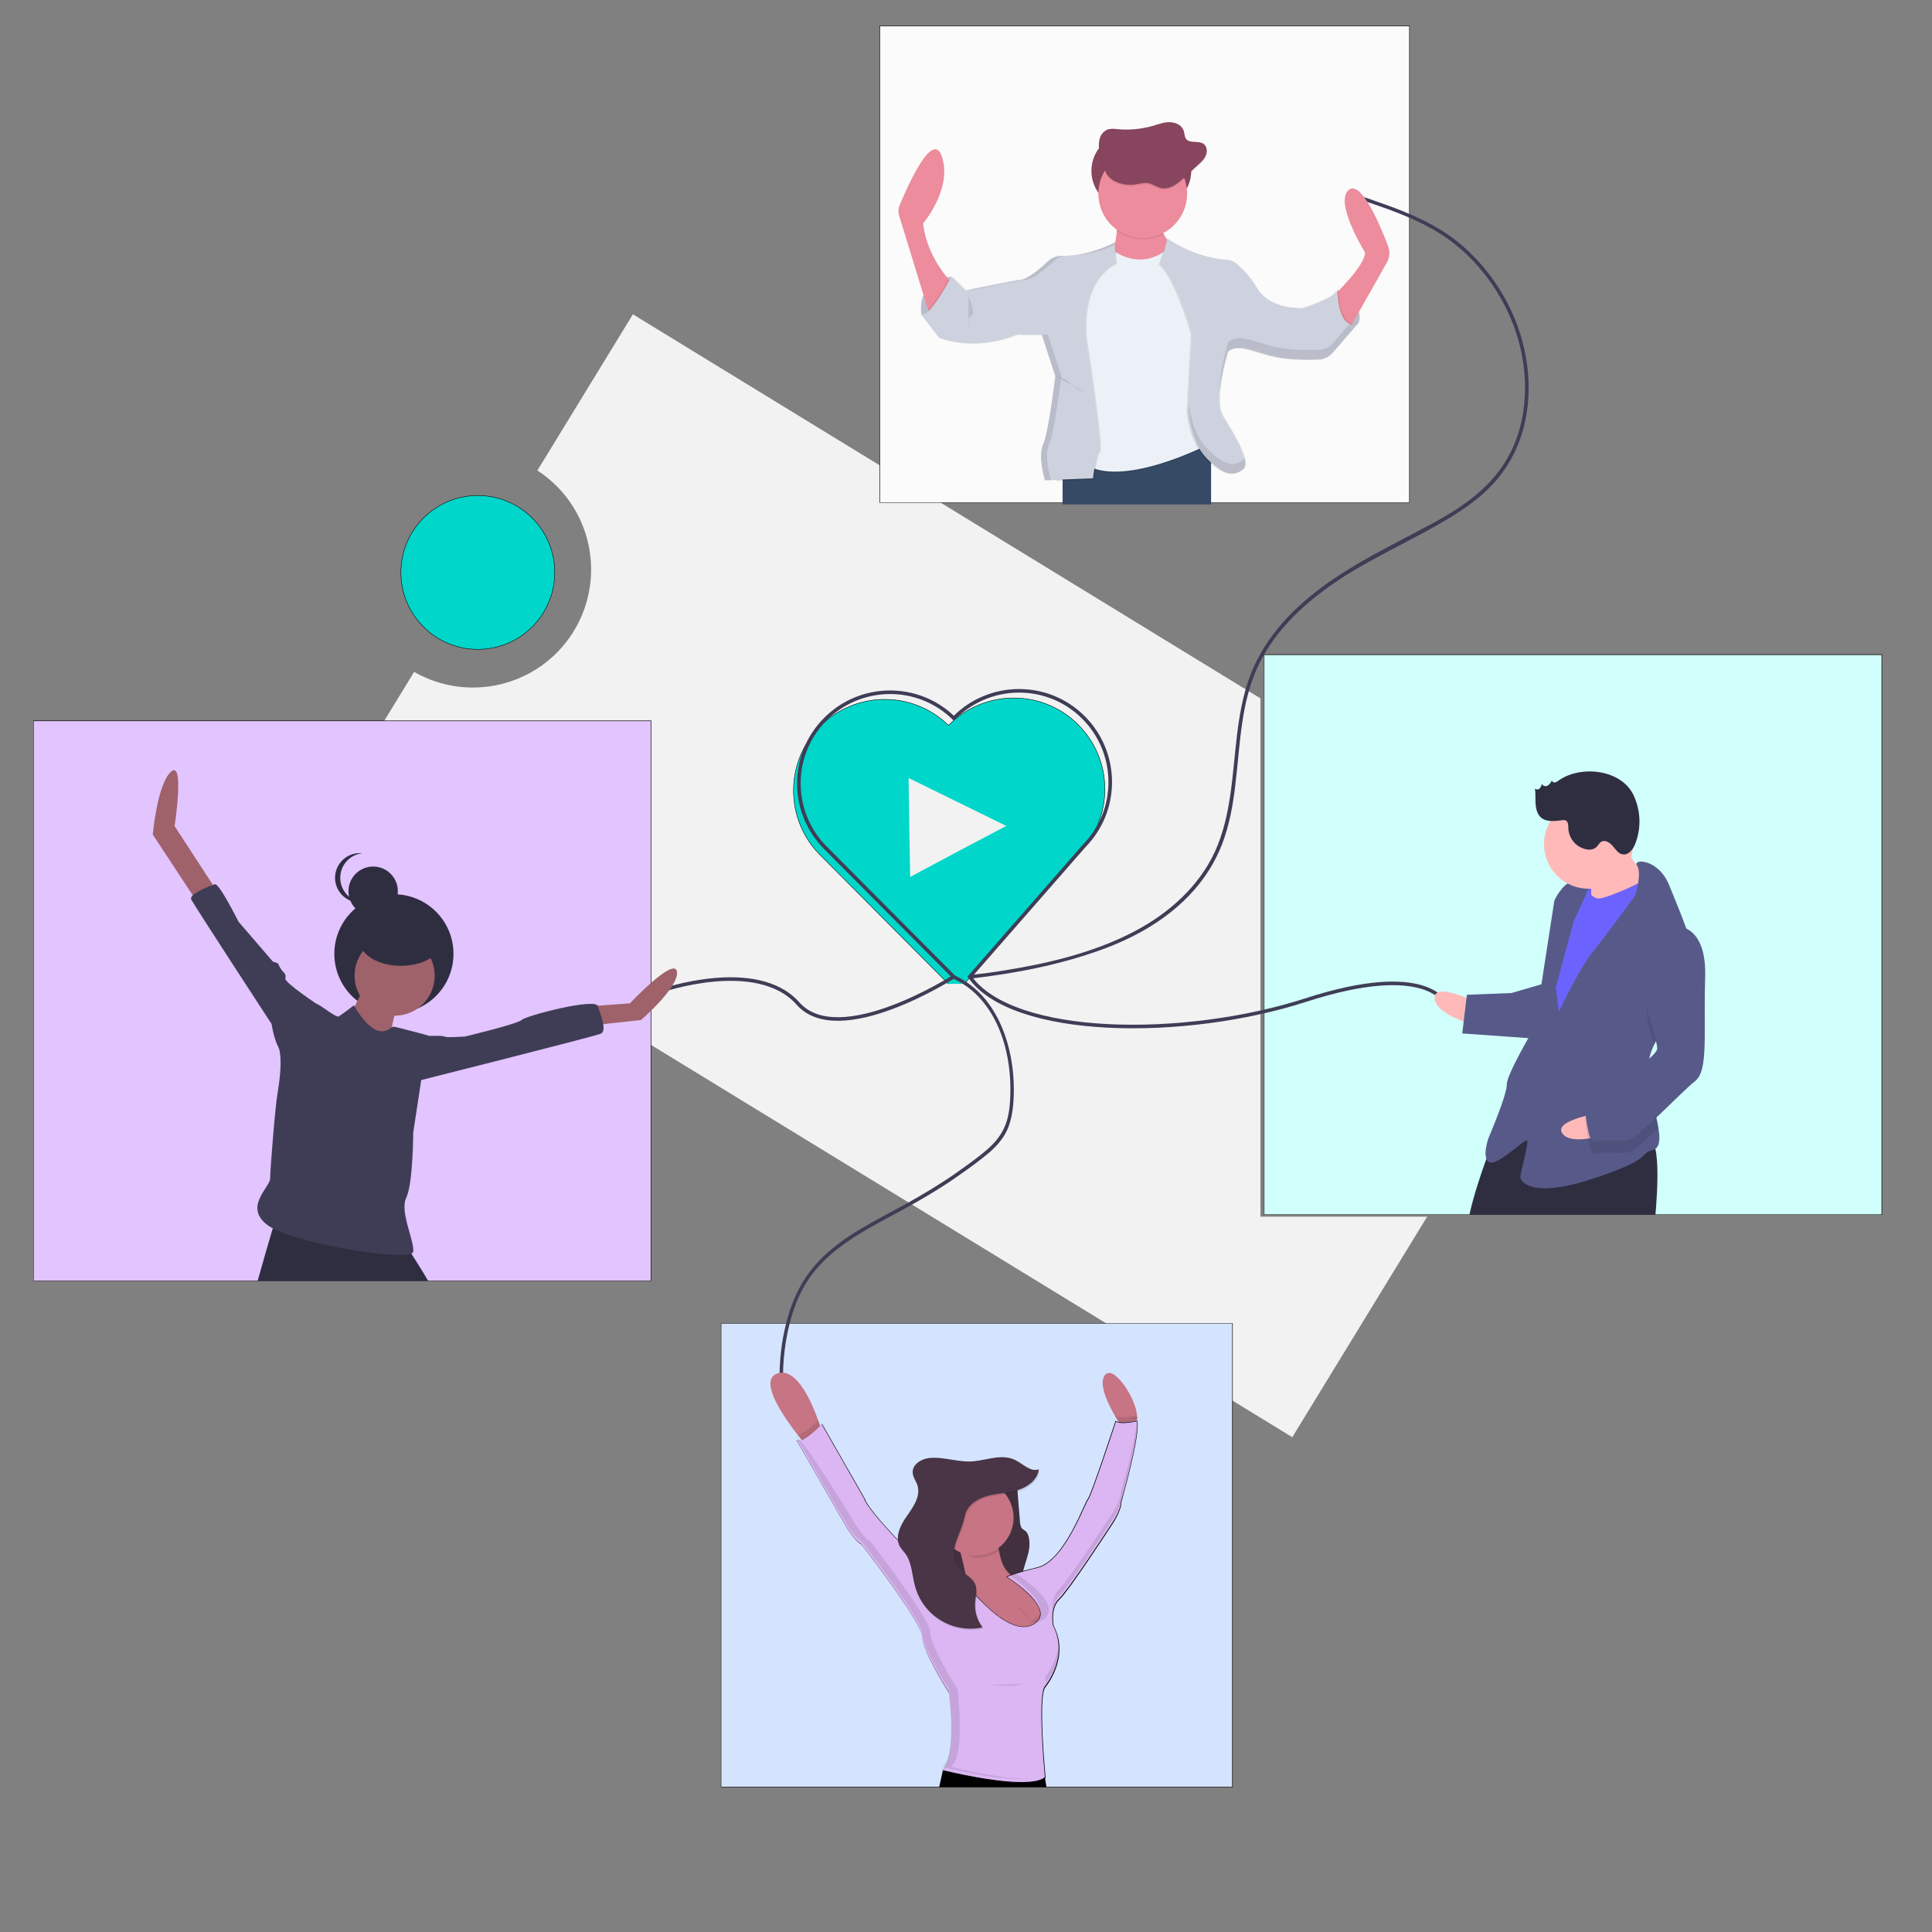 <?xml version="1.0" encoding="utf-8"?>
<!-- Generator: Adobe Illustrator 24.1.3, SVG Export Plug-In . SVG Version: 6.00 Build 0)  -->
<svg version="1.1" id="Layer_1" xmlns="http://www.w3.org/2000/svg" xmlns:xlink="http://www.w3.org/1999/xlink" x="0px" y="0px"
	 viewBox="0 0 1080 1080" style="enable-background:new 0 0 1080 1080;" xml:space="preserve">
<rect x="0" y="0" width="1080" height="1080" fill="#808080" stroke="none"/>
<style type="text/css">
	.st0{fill:#2465CC;}
	.st1{fill:#E6E6E6;}
	.st2{fill:#FFFFFF;}
	.st3{fill:#2870F2;}
	.st4{fill:#2F2E41;}
	.st5{fill:#FFB8B8;}
	.st6{fill:#3F3D56;}
	.st7{opacity:0.3;enable-background:new    ;}
	.st8{fill:#989898;}
	.st9{fill:#CD69FA;}
	.st10{fill:#00D6C9;}
	.st11{fill:#737373;}
	.st12{fill:#AA5DD3;}
	.st13{fill:#00B0A0;}
	.st14{fill:#18539B;}
	.st15{fill:#484848;}
	.st16{fill:#7F49A3;}
	.st17{fill:#007B6E;}
	.st18{fill:#0B3A66;}
	.st19{fill:#0F0F0F;}
	.st20{fill:#502E6B;}
	.st21{fill:#003E35;}
	.st22{fill:#D4E4FF;}
	.st23{fill:#FBFBFB;}
	.st24{fill:#E2C4FF;}
	.st25{fill:#D1FFFB;}
	.st26{fill:#A0C2F3;}
	.st27{fill:#D6D6D6;}
	.st28{fill:#DBB6F3;}
	.st29{fill:#A7FCEC;}
	.st30{fill:#6E9EF4;}
	.st31{fill:#B9B9BA;}
	.st32{fill:#D394F4;}
	.st33{fill:#4AECE0;}
	.st34{fill:none;stroke:#8A8A8A;stroke-width:2;stroke-miterlimit:10;}
	.st35{fill:#F2F2F2;}
	.st36{fill:#00D6C9;stroke:#000000;stroke-width:0.25;stroke-miterlimit:10;}
	.st37{fill:none;stroke:#3F3D56;stroke-width:2;stroke-miterlimit:10;}
	.st38{fill:#9F616A;}
	.st39{fill:#364A66;}
	.st40{fill:#6C63FF;}
	.st41{fill:#FFB9B9;}
	.st42{fill:#575A89;}
	.st43{opacity:0.1;enable-background:new    ;}
	.st44{fill:#493545;}
	.st45{fill:#C77485;}
	.st46{opacity:0.1;}
	.st47{fill:#CED2DF;}
	.st48{fill:#88455E;}
	.st49{fill:#EC8C9C;}
	.st50{fill:#EBF1F6;}
</style>
<path class="st35" d="M704.6,390.4L353.8,175.7L300.4,263c30.6,19.9,39.2,60.7,19.4,91.3c-19.1,29.4-57.9,38.7-88.3,21.3l-17.3,28.3
	h147.9v179.1l360.3,220.4l75.4-123.3h-93.2V390.4z"/>
<path class="st36" d="M539.1,550l64-73.2c19.7-20.1,19.3-52.4-0.8-72.1c-20.1-19.7-52.4-19.3-72.1,0.8
	c-20.1-19.7-52.4-19.3-72.1,0.8c-19.7,20.1-19.3,52.4,0.8,72.1l71.2,71.6"/>
<g>
	<rect x="18.7" y="403" class="st24" width="345.2" height="313"/>
	<g>
		<path d="M363.8,403.1v312.8h-345V403.1H363.8 M364.1,402.8H18.6v313.3h345.5V402.8L364.1,402.8z"/>
	</g>
</g>
<g>
	<rect x="706.7" y="366" class="st25" width="345.2" height="313"/>
	<g>
		<path d="M1051.8,366.1v312.8h-345V366.1H1051.8 M1052.1,365.8H706.6v313.3h345.5V365.8L1052.1,365.8z"/>
	</g>
</g>
<circle class="st36" cx="267.1" cy="320" r="43"/>
<path class="st37" d="M369.1,554c0,0,54-19,77,7s87-15,87-15"/>
<path class="st37" d="M808.1,561c0,0-10-24-78-2s-164,21-188-13l64-73.2c19.7-20.1,19.3-52.4-0.8-72.1
	c-20.1-19.7-52.4-19.3-72.1,0.8c-20.1-19.7-52.4-19.3-72.1,0.8s-19.3,52.4,0.8,72.1l71.2,71.6"/>
<circle class="st4" cx="220.2" cy="533.2" r="33.3"/>
<path class="st38" d="M204.3,550c0,0-10.8,24-13.9,24.8s25.5,14.7,25.5,14.7s5.4-29.4,7.7-30.9S204.3,550,204.3,550z"/>
<circle class="st38" cx="220.6" cy="545.4" r="22.4"/>
<path class="st4" d="M239.4,716.1H144c3.2-11.6,6.6-23.1,8.5-29.5c1-3.2,1.6-5.1,1.6-5.1s71.9,15.5,73.5,16.2c0.9,0.9,1.6,1.9,2.3,3
	C232.1,704.1,235.7,709.8,239.4,716.1z"/>
<path class="st38" d="M120.8,497.4l-23.2-35.6c0,0,5.7-37.3-2-30.4s-10.2,35.1-10.2,35.1l26.9,40.9L120.8,497.4z"/>
<path class="st38" d="M331.2,562.4l20.9-1.5c0,0,24.8-26.3,26.3-17.8s-20.1,27.1-20.1,27.1l-28.6,3.1L331.2,562.4z"/>
<path class="st6" d="M178.8,570.1v-7.7c0,0-20.1-13.2-19.3-15.5c0.8-2.3-1.5-3.9-1.5-3.9s-2.3-3.1-2.3-3.9s-3.1-1.5-3.1-1.5
	l-19.3-22.4c0,0-10.8-21.7-13.2-20.9s-14.7,5.4-13.2,8.5s44.9,69.6,44.9,69.6s2.3,14.7,6.2,14.7S178.8,570.1,178.8,570.1z"/>
<path class="st6" d="M230.6,579.4c0,0,17-0.8,17.8,0s11.6,0,11.6,0s29.4-7,31.7-9.3s41-12.4,42.5-7.7s5.4,13.9,1.5,15.5
	s-108.3,27.9-108.3,27.9L230.6,579.4z"/>
<g>
	<rect x="491.7" y="14.5" class="st23" width="296.1" height="266.4"/>
	<g>
		<path d="M787.8,14.6v266.2H491.9V14.6H787.8 M788,14.3H491.6V281H788V14.3L788,14.3z"/>
	</g>
</g>
<circle class="st4" cx="208.6" cy="498.2" r="13.8"/>
<path class="st4" d="M190.2,490.7c0-7,5.3-13,12.3-13.7c-0.5,0-1-0.1-1.4-0.1c-7.6,0-13.8,6.2-13.8,13.8c0,7.6,6.2,13.8,13.8,13.8
	c0,0,0,0,0,0c0.5,0,1,0,1.4-0.1C195.6,503.7,190.2,497.8,190.2,490.7z"/>
<ellipse class="st4" cx="224.1" cy="526.1" rx="22.9" ry="13.8"/>
<rect x="594" y="241" class="st39" width="83" height="41"/>
<g>
	<g>
		<path class="st6" d="M543,547c24.7-2.9,49.3-7.6,72.7-16.1c19.3-7,37.6-17.4,51.4-32.9c6.9-7.7,12.4-16.6,16.1-26.2
			c4-10.5,6-21.5,7.3-32.6c2.8-22.7,3-46.6,13.1-67.6c9.9-20.5,27.5-36.2,46.3-48.4c20.3-13.2,42.8-22.6,63.3-35.5
			c9.5-6,18.6-13,25.5-22c5.8-7.4,10-16,12.6-25.1c5.3-18.7,3.8-39.1-2.6-57.3c-6.2-17.8-17.6-34.4-32-46.6
			c-13-11-28.7-17.6-44.7-23.2c-4.7-1.7-9.5-3.3-14.3-4.9c-1.2-0.4-1.7,1.5-0.5,1.9c16.9,5.7,34.2,11.2,49.2,21
			c15.1,9.9,27.4,24.5,35.4,40.6c8.8,17.6,12.6,38,9.8,57.5c-1.4,9.7-4.5,19.1-9.5,27.5c-5.5,9.3-13.2,17-21.9,23.4
			c-9.1,6.7-19.1,12-29.1,17.2c-10.7,5.7-21.5,11.2-31.9,17.3c-18.9,11.1-36.9,24.4-49.6,42.5c-6.2,8.8-10.8,18.6-13.6,29
			c-2.9,10.6-4.3,21.6-5.4,32.5c-2.3,22-3.7,45-15.3,64.4c-10.5,17.6-27.3,30.7-45.6,39.5c-21.3,10.3-45.1,15.9-68.4,19.6
			c-6.1,1-12.2,1.8-18.3,2.5C541.7,545.1,541.7,547.1,543,547L543,547z"/>
	</g>
</g>
<path class="st6" d="M197.8,562c0,0-7,5.4-8.5,6.2s-10.8-7-12.4-7s-21.7,23.2-21.7,23.2s3.7,4.3,0,26.3c-1.4,8.2-4.2,43.5-4.2,48.2
	s-15.2,16-1.2,26.1s80.5,20.9,81.2,14.7s-7.7-22.4-3.9-30.2s3.9-36.4,3.9-36.4l4.6-30.2l3.9-24c0,0-18.2-5-19.7-5
	S211.3,584.8,197.8,562z"/>
<rect x="879.5" y="488.4" transform="matrix(0.999 -3.874900e-02 3.874900e-02 0.999 -18.653 34.76)" class="st40" width="15.8" height="20.4"/>
<path class="st41" d="M823.5,559.4c0,0-21.9-10.5-21.6-1.4c0.4,9,22.1,15,22.1,15L823.5,559.4z"/>
<path class="st4" d="M925.4,679.1h-104c2.2-10.2,6.3-22.5,9.5-31.3c2.6-7,4.5-11.9,4.5-11.9c11.8-13.3,29-13.7,45-10.4
	c1.9,0.4,3.8,0.8,5.7,1.3c0.2,0,0.4,0.1,0.7,0.2c3.8,1,7.4,2.1,10.9,3.2c6,1.9,11.3,3.9,15.7,5.2c2.2,0.7,4.4,1.2,6.7,1.6
	c0.5,0.1,1,0.1,1.5,0.1c1.7-0.1,2.9,1.8,3.7,5C927.1,649.4,926.7,663.8,925.4,679.1z"/>
<path class="st41" d="M904.9,469c0,0,12.1,18.8,16.8,23.1s-8.5,13.9-8.5,13.9l-23.7,3.2c0,0,0.3-21.5-0.9-23.7S904.9,469,904.9,469z
	"/>
<path class="st40" d="M884.4,493.6c0,0,4.9,8.9,9.4,8.7s27.9-10.1,28.9-13.6s7.7,24.6,7.7,24.6l-57.2,100.7l-14-9.7l6.8-59.2
	l5.6-31.9L884.4,493.6z"/>
<path class="st42" d="M924.8,583.8c-2.4,4.6-3.6,9.7-3.5,14.9c0,0.2,0,0.5,0,0.7c0.5,10.5,4.4,22.6,5.8,31.4c1,6.3,0.7,10.9-3,12
	c-9,2.6,1.3,4.5-33.4,16s-40.7,1.6-40.8-0.7s4.9-19.4,3.7-20.5s-16.4,14.2-21,12.1s-0.5-13.6-0.5-13.6s10.4-24.2,10.2-29.8
	s15.7-32.3,15.7-32.3l10.9-70.6c0,0,4.2-9.2,9.8-10.6c3.5-0.7,7.2-0.1,10.3,1.9l-9.4,20.7l-9.9,36.6l1.7,13.5
	c0,0,11.5-24.2,19.1-33.6c7.6-9.4,23.7-31.5,23.7-31.5s3.8-12.7,0.9-16.5c-2.8-3.8,11.9-4.4,18.1,11.2c3.3,8.3,8.7,20.6,12.1,32.1
	c3,10.2,4.4,19.7,1.5,25.1C942.1,560.7,930.6,571.6,924.8,583.8z"/>
<path class="st43" d="M946.7,552.3c-4.6,8.3-16,19.2-21.9,31.4c-1.5-5.5-3.4-11.2-3.4-11.2s-7.1-38.2,14-48.1c3.5-0.3,7,0.6,9.8,2.7
	C948.2,537.4,949.6,546.9,946.7,552.3z"/>
<path class="st42" d="M862.8,549.9l-17.9,5.2l-24.9,1l-2.6,21.6l40.9,2.9C858.3,580.7,868.5,552,862.8,549.9z"/>
<path class="st41" d="M892,622.6c0,0-24,4-18.5,11.2s26.7-0.4,26.7-0.4L892,622.6z"/>
<path class="st43" d="M921.3,599.3c0.5,10.5,4.4,22.6,5.8,31.4c-7.6,7.2-14.9,13.6-17.6,13.7c-5.7,0.2-14.7-0.6-18.1,0.7
	s-5.3-20.2-5.3-20.2s2-6.9,10.9-10.6C903,611.8,914.5,604.9,921.3,599.3z"/>
<path class="st42" d="M935.1,517.7c0,0,19.1-3,18.1,28.7c-1,31.7,2,52-5.7,58s-32.7,33-38.3,33.2s-14.7-0.6-18.1,0.7
	s-5.3-20.2-5.3-20.2s2-6.9,10.9-10.6s29.9-17,29.7-21.5s-5.3-20.2-5.3-20.2S914,527.6,935.1,517.7z"/>
<circle class="st41" cx="888" cy="471.9" r="24.9"/>
<path class="st4" d="M871.3,436.3c-0.6,0.5-1.3,0.9-2.1,1.1c-0.8,0.1-1.6-0.4-1.7-1.2c-0.4,1.2-1.3,2.3-2.4,3
	c-1.2,0.6-3,0.1-3.1-1.2c-0.2,1-0.6,1.9-1.3,2.7c-0.7,0.8-1.9,0.8-2.7,0.1c0.5,2.8,0.2,5.6,0.4,8.5s0.9,5.8,3,7.7
	c3.1,2.7,7.8,2,11.9,1.5c0.6-0.1,1.3-0.1,1.9,0.1c1.5,0.7,1.5,2.8,1.5,4.5c0.3,6,4.8,11,10.8,11.8c1.6,0.3,3.3-0.2,4.6-1.1
	c1.2-1,1.8-2.6,3.1-3.3c2.2-1.2,4.8,0.6,6.4,2.5s3.1,4.3,5.6,4.6c3.2,0.5,5.7-2.8,6.9-5.9c3.4-8.6,3.1-18.2-0.7-26.7
	C906.7,429.9,883.5,427.6,871.3,436.3z"/>
<g>
	<rect x="403.1" y="739.8" class="st22" width="285.8" height="259.2"/>
	<g>
		<path d="M688.8,739.9v258.9H403.2V739.9H688.8 M689.1,739.7H403v259.4h286.1V739.7L689.1,739.7z"/>
	</g>
</g>
<polygon class="st35" points="508.8,490.2 508.3,462.5 507.9,434.9 535.2,448.3 562.5,461.7 535.6,475.9 "/>
<rect x="525.8" y="835" class="st44" width="25.2" height="63.9"/>
<rect x="525.8" y="835" class="st43" width="25.2" height="63.9"/>
<g>
	<g>
		<path class="st6" d="M532.5,546.9c15.8,7,25.2,22.2,29.4,38.4c2.2,8.5,3.1,17.3,2.9,26c-0.1,5.1-0.5,10.3-2,15.3
			c-1.6,5.3-4.5,9.7-8.4,13.6c-3.9,3.9-8.4,7.1-12.8,10.4c-4.6,3.4-9.3,6.7-14.1,9.8c-9.1,5.9-18.5,11.3-28.1,16.4
			c-16.7,9-34.3,18.1-46.2,33.4c-6.6,8.4-10.8,18.3-13.5,28.6c-3,11.4-4.2,23.2-3.9,35c0.1,2.9,0.3,5.7,0.5,8.6c0.1,1.3,2.1,1.3,2,0
			c-1.2-12.1-0.6-24.4,1.7-36.3c2.2-10.9,5.7-21.7,12-31c11-16.3,28.8-26,45.7-35.1c9.5-5.1,19-10.3,28.1-16.1
			c4.9-3.1,9.7-6.4,14.4-9.8c4.5-3.2,8.9-6.5,13.1-10.1c4-3.5,7.5-7.5,9.7-12.3c2.2-4.9,3.1-10.2,3.5-15.5
			c0.6-8.8,0.1-17.8-1.7-26.5c-3.3-16.3-11.4-32.6-25.9-41.6c-1.8-1.1-3.6-2.1-5.5-2.9C532.3,544.6,531.3,546.3,532.5,546.9
			L532.5,546.9z"/>
	</g>
</g>
<path class="st44" d="M565.5,825.6c0.9,0.2,1.8,0.3,2.4,1.5c0.4,1,0.6,2,0.6,3l1.6,19.8c0,1.3,0.3,2.6,0.7,3.8
	c0.7,1.3,1.8,1.5,2.7,2.4c1.8,1.7,2.3,6.1,1.8,9.6s-1.7,6.6-2.6,9.8c-1.4,4.6-2.3,9.8-4.2,13.7s-5.4,6-7.6,2.7s-1.9-9.8-2.4-15.2
	c-0.7-9-4.2-16.8-4.5-25.8c-0.2-7.3,1.8-14.2,3-21.1c0.9-4.8,0.9-10.6,2.2-14.8C560.4,819.9,562.4,824.7,565.5,825.6z"/>
<path class="st43" d="M565.5,825.6c0.9,0.2,1.8,0.3,2.4,1.5c0.4,1,0.6,2,0.6,3l1.6,19.8c0,1.3,0.3,2.6,0.7,3.8
	c0.7,1.3,1.8,1.5,2.7,2.4c1.8,1.7,2.3,6.1,1.8,9.6s-1.7,6.6-2.6,9.8c-1.4,4.6-2.3,9.8-4.2,13.7s-5.4,6-7.6,2.7s-1.9-9.8-2.4-15.2
	c-0.7-9-4.2-16.8-4.5-25.8c-0.2-7.3,1.8-14.2,3-21.1c0.9-4.8,0.9-10.6,2.2-14.8C560.4,819.9,562.4,824.7,565.5,825.6z"/>
<path class="st45" d="M458.6,797.5l-9.8,8.2c0,0-1.2-1.4-2.9-3.6c-6.8-8.7-22.4-30.4-11.4-34.3c11-3.9,19.8,17.3,22.8,26.1
	C458.2,796.1,458.6,797.5,458.6,797.5z"/>
<path class="st45" d="M635,794.6c-4.1,6.1-9.8,0-9.8,0s-0.7-1.1-1.8-2.9c-3.3-5.7-9.9-18.2-5.6-23.2c5-5.7,17.4,13.7,17.8,22.8
	C635.8,792.5,635.6,793.7,635,794.6z"/>
<path class="st45" d="M534.8,860.6c0,0,8.2,26.1,5.7,33.8s17.5,16.7,17.5,16.7h22.8c0,0,8.2-16.7,6.1-21.6c-2-4.9-19.5-8.5-19.5-8.5
	s-10.2,0-9.8-27.3L534.8,860.6z"/>
<path class="st43" d="M458.6,797.5l-9.8,8.2c0,0-1.2-1.4-2.9-3.6c3.5-0.6,9.1-5.8,11.5-8.2C458.2,796.1,458.6,797.5,458.6,797.5z"/>
<path class="st43" d="M635,794.6c-4.1,6.1-9.8,0-9.8,0s-0.7-1.1-1.8-2.9l0.1-0.4c2.6,1.9,10.8,0.3,12.1,0
	C635.8,792.5,635.6,793.7,635,794.6z"/>
<g>
	<polygon points="585,999 525,999 527,990 584,993 	"/>
</g>
<path class="st43" d="M582.7,994.5c-12.6,5.8-53.5-4.5-56-5.1c1.6-1.9,3.5-3.5,5.6-4.9l50.1,2.4
	C582.4,989.4,582.5,991.9,582.7,994.5z"/>
<g>
	<path class="st28" d="M571.1,996.5c-16.6,0-41.5-6.1-44.2-6.8c8.2-6.9,3.7-42,3.5-43.5c-0.2-0.3-14.7-23-15-31.4
		c-0.4-8.5-32.5-49.6-33.8-51.4c-4.4-2.4-9.3-11.3-9.4-11.4l-26.7-46.6c0.2,0,0.4,0.1,0.7,0.1c4.3,0,12.2-8.3,13.3-9.5l23.9,41.9
		c2,7.2,31.8,36.7,33,37.9c9.3,8.5,16.9,9.8,20.5,9.8c1.7,0,2.8-0.3,3.1-0.4c1.1,1.4,18.7,24.2,32.3,24.2c1.9,0,3.7-0.5,5.3-1.4
		c2.6-1.5,3.9-3.4,4-5.7c0.2-8.5-16.8-19.5-18.9-20.9c0.8-0.4,4.5-2.1,17.3-5.2c12-2.9,21.8-24.6,26-33.9c1.1-2.4,1.9-4.1,2.2-4.5
		c1.6-1.6,14.4-40.3,15.5-43.5c0.9,0.5,2.3,0.8,4.4,0.8c3.2,0,7-0.7,7.7-0.9c1.5,9.4-8.9,44.7-9,45c0,5.2-5.6,13.3-5.7,13.4
		c-0.2,0.4-23.7,36.3-28.9,41.1c-5.3,4.9-3.3,14.7-3.3,14.8c9.2,17.7-4.3,33.9-4.5,34.1c-4.4,4.8-0.3,48.3,0,50.9
		C582,995.6,577.6,996.5,571.1,996.5z"/>
	<g>
		<path d="M635.6,794.5c1.3,9.6-8.9,44.5-9,44.8l0,0v0c0,5.2-5.6,13.2-5.7,13.3c-0.2,0.4-23.7,36.3-28.9,41.1
			c-2.2,2-3.5,5.3-3.7,9.3c-0.2,3.1,0.3,5.5,0.3,5.6l0,0l0,0c9.2,17.6-4.3,33.8-4.4,33.9c-4.4,4.8-0.4,47.7-0.1,51
			c-2.3,1.8-6.7,2.7-13.1,2.7c-16.2,0-40.3-5.8-44-6.7c8-7.3,3.6-42,3.4-43.5l0-0.1l0,0c-0.1-0.2-14.6-22.9-15-31.3
			c-0.4-8.5-32.5-49.7-33.9-51.5l0,0l0,0c-4.4-2.3-9.2-11.2-9.3-11.3l-26.6-46.3c0.1,0,0.3,0,0.4,0c4.2,0,11.8-7.8,13.3-9.4
			l23.8,41.7c2.1,7.4,31.8,36.7,33.1,38c4,3.7,12,9.8,20.6,9.8c1.6,0,2.7-0.2,3.1-0.3c0.7,0.9,5,6.5,10.8,12
			c8.4,8.1,15.7,12.2,21.6,12.2c2,0,3.8-0.5,5.4-1.4c2.6-1.5,4-3.5,4-5.8c0.2-8.4-16-19.1-18.7-20.8c1.1-0.5,5.1-2.2,17.1-5.1
			c12.1-2.9,21.9-24.7,26.1-33.9c1-2.3,1.9-4.1,2.2-4.4c1.6-1.6,14.1-39.3,15.4-43.4c0.9,0.5,2.4,0.8,4.3,0.8
			C631.1,795.4,634.7,794.7,635.6,794.5 M635.8,794.2c0,0-4.2,0.9-7.8,0.9c-1.8,0-3.5-0.2-4.4-0.9c0,0-13.8,42-15.5,43.6
			s-13,34.6-28.1,38.3c-15.1,3.7-17.5,5.3-17.5,5.3s29.3,18.3,15.1,26.5c-1.7,0.9-3.4,1.4-5.3,1.4c-14.1,0-32.2-24.2-32.2-24.2
			s-1.1,0.4-3.2,0.4c-4,0-11.3-1.4-20.4-9.7c0,0-31-30.6-33-37.9l-24-42c0,0-8.8,9.5-13.3,9.5c-0.3,0-0.6-0.1-0.9-0.2l26.9,46.8
			c0,0,4.9,9,9.4,11.4c0,0,33.4,42.8,33.8,51.3c0.4,8.6,15,31.5,15,31.5s4.9,37.1-3.7,43.6c0,0,26.8,6.9,44.5,6.9
			c5.9,0,10.8-0.8,13.3-2.8c0,0-4.5-46,0-50.9c0,0,13.8-16.3,4.5-34.2c0,0-2-9.8,3.3-14.7s28.9-41.1,28.9-41.1s5.7-8.1,5.7-13.4
			C626.8,839.4,637.4,803.6,635.8,794.2L635.8,794.2z"/>
	</g>
</g>
<path class="st43" d="M558.6,866.9c-0.5-3.8-0.7-7.7-0.6-11.6l-22.8,6.9c0.6,1.5,1.1,3.1,1.4,4.7c2.6,1.2,6.1,3.9,9.2,3.9
	C550.4,870.9,554.9,869.6,558.6,866.9z"/>
<circle class="st45" cx="545.4" cy="848.4" r="21.2"/>
<path class="st43" d="M520.2,815.8c-4.7,0.4-9.9,3.6-9.6,8.2c0.1,2.6,1.9,4.7,2.7,7.2c1.8,6-2.3,11.9-5.9,17
	c-3.6,5.1-7,11.8-3.9,17.2c0.9,1.3,1.8,2.5,2.9,3.7c3.8,5.2,3.8,12.2,5.5,18.4c4.5,16.5,21.1,26.6,37.8,23c-3-3.9-4.5-8.7-4.2-13.6
	c0.2-3.6,1.4-7.3,0-10.6c-1.8-4.2-7-5.9-9.7-9.6s-2.5-8.8-1.2-13.2c1.3-4.4,3.5-8.5,4.6-13c0.3-1.3,0.6-2.6,1-3.9
	c1.9-5.3,7.5-8.4,13-9.8c5.5-1.3,11.3-1.4,16.7-3.2s10.6-5.8,11.2-11.5c-4.5,1.8-8.7-2.9-13.1-5.1c-7.2-3.6-15.4-0.2-22.8,0.6
	C536.7,818.6,528.7,815.2,520.2,815.8z"/>
<path class="st44" d="M519.8,815c-4.7,0.4-9.9,3.6-9.6,8.2c0.1,2.6,1.9,4.7,2.7,7.2c1.8,6-2.3,11.9-5.9,17c-3.6,5.1-7,11.8-3.9,17.2
	c0.9,1.3,1.8,2.5,2.9,3.7c3.8,5.2,3.8,12.2,5.5,18.4c4.5,16.5,21.1,26.6,37.8,23c-3-3.9-4.5-8.7-4.2-13.6c0.2-3.6,1.4-7.3,0-10.6
	c-1.8-4.2-7-5.9-9.7-9.6s-2.5-8.8-1.2-13.2c1.3-4.4,3.5-8.5,4.6-13c0.3-1.3,0.6-2.6,1-3.9c1.9-5.3,7.5-8.4,13-9.8
	c5.5-1.3,11.3-1.4,16.7-3.2s10.6-5.8,11.2-11.5c-4.5,1.8-8.7-2.9-13.1-5.1c-7.2-3.6-15.4-0.2-22.8,0.6
	C536.3,817.8,528.4,814.3,519.8,815z"/>
<path class="st43" d="M566.4,895.5c0,0,8.5,7.6,10.2,10.9"/>
<path class="st43" d="M584.7,940.7c0,0-10.6,0-15.5,1.2c-4.9,1.2-16.7,0-16.7,0"/>
<g class="st46">
	<path d="M577.6,905.8c-0.9,0.5-1.9,0.9-2.9,1.1c2.7,0.6,5.4,0.2,7.8-1.1c14.3-8.2-15.1-26.5-15.1-26.5h-4.9
		C562.5,879.4,591.8,897.7,577.6,905.8z"/>
	<path d="M635.9,792.9c0-0.3-0.1-0.5-0.1-0.7c-1.7,0.3-3.4,0.6-5.1,0.8C632.5,793.2,634.2,793.2,635.9,792.9z"/>
	<path d="M531.5,987.7c8.5-6.5,3.7-43.6,3.7-43.6s-14.7-22.8-15.1-31.4s-33.8-51.3-33.8-51.3C481.9,859,477,850,477,850
		s-27.7-45.2-31.8-46.8l26.9,46.8c0,0,4.9,9,9.4,11.4c0,0,33.4,42.8,33.8,51.3c0.4,8.5,15.1,31.4,15.1,31.4s4.9,37.1-3.7,43.6
		c0,0,29.3,7.5,46.8,6.8C555.9,993.9,531.5,987.7,531.5,987.7z"/>
	<path d="M540.3,883.3l-0.2-0.3c-0.3,0.1-0.6,0.1-0.8,0.2C539.6,883.3,540,883.3,540.3,883.3z"/>
</g>
<g class="st46">
	<path d="M635.8,792.2l-0.2,0c-0.4,12.5-9.1,41.9-9.1,41.9c0,5.3-5.7,13.4-5.7,13.4s-23.6,36.2-28.9,41.1s-3.3,14.7-3.3,14.7l0,0.1
		c-0.2-3.3,0.2-8.4,3.6-11.5c5.3-4.9,28.9-41.1,28.9-41.1s5.7-8.2,5.7-13.4C626.8,837.4,637.4,801.6,635.8,792.2z"/>
	<path d="M584.1,937.6c0.6,3.5,0.2-0.2,0.4,3.3c0,0,10-11.7,7.3-26.2C592.6,927.6,584.1,937.6,584.1,937.6z"/>
</g>
<path class="st47" d="M531.8,154.7c0,0-19.4,1-16.7,21.4l5.4,0.7l8.2-8.8l4.1-7.5v-1.7L531.8,154.7z"/>
<path class="st43" d="M531.8,154.7c0,0-19.4,1-16.7,21.4l5.4,0.7l8.2-8.8l4.1-7.5v-1.7L531.8,154.7z"/>
<path class="st47" d="M747.5,162.2c0,0,16,8.5,11.9,18.4l-5.1,2l-6.8-3.7l-1-8.8l0.7-6.1L747.5,162.2z"/>
<path class="st43" d="M747.5,162.2c0,0,16,8.5,11.9,18.4l-5.1,2l-6.8-3.7l-1-8.8l0.7-6.1L747.5,162.2z"/>
<path class="st48" d="M631.2,74.4h13.6c11.6,0,21.1,9.4,21.1,21.1l0,0c0,11.6-9.4,21.1-21.1,21.1h-13.6c-11.6,0-21.1-9.4-21.1-21.1
	l0,0C610.1,83.9,619.5,74.4,631.2,74.4z"/>
<path class="st49" d="M531.7,157.6l-11.9,19l-1-3.4l-16.2-52.7c-0.6-1.8-0.5-3.7,0.2-5.5c4.1-9.9,18.5-43,23.7-27.5
	c6.1,18-10.5,37.4-10.5,37.4c1.9,15.8,10.8,27.2,14.2,31.1C531.2,157.1,531.7,157.6,531.7,157.6z"/>
<path class="st49" d="M745,165.8c0,0,18.7-17.7,18-24.8c0,0-17.7-28.6-8.8-35c7-5.1,17.6,20.7,21.8,31.7c1.1,3,0.8,6.3-0.7,9
	l-22.4,39.6L745,165.8z"/>
<path class="st49" d="M623.9,116.5c0,0,3.4,21.8-6.5,29.9s28.2,8.1,28.2,8.1l13.6-12.6c0,0-15.7-14.6-10.9-25.5L623.9,116.5z"/>
<path class="st43" d="M623.2,141.3c0,0,14.6,10.9,29.2-1.4l23.8,49.3l-1.4,60.2c0,0-49.3,25.5-69.7,9.9s-3.4-23.8-3.4-23.8
	l-4.8-46.3l5.1-29.9c0,0,9.2-14.3,9.9-14.3S623.2,141.3,623.2,141.3z"/>
<path class="st50" d="M623.2,140.6c0,0,14.6,10.9,29.3-1.4l23.8,49.3l-1.4,60.2c0,0-49.3,25.5-69.7,9.9s-3.4-23.8-3.4-23.8
	l-4.8-46.3l5.1-29.9c0,0,9.2-14.3,9.9-14.3S623.2,140.6,623.2,140.6z"/>
<path class="st43" d="M623.2,135.5c0,0-13.9,7.9-28.9,7.5c-2.9-0.1-5.6,1-7.7,2.9c-4.3,4.1-11.8,10.6-16.5,10.6
	c-1,0-29.9,5.8-29.9,5.8l-7.6-7.6c0,0-11.4,22.3-16.8,21.3l9.9,12.9c0,0,18.7,8.2,43.2-1.7h14.3l7.5,23.1c0,0-3.7,31.3-6.8,38.1
	s1,20.1,1,20.1l26.9-1c0,0,1.4-13.3,3.4-15s-7.1-60.2-7.1-60.2s-6.1-33,16.3-44.9L623.2,135.5z"/>
<path class="st43" d="M613.1,255.9c-1,4-1.7,8.1-2.1,12.3l-20.6,0.8c2.8-5.8,4.6-9.3,4.6-9.3L613.1,255.9z"/>
<path class="st43" d="M531.7,157.6l-11.9,19l-1-3.4c4.4-4.3,9.5-13.4,11.5-17.2C531.2,157.1,531.7,157.6,531.7,157.6z"/>
<path class="st47" d="M623.2,135.5c0,0-14.6,7.9-29.6,7.5c-2.9-0.1-5.6,1-7.7,2.9c-4.3,4.1-11.8,10.6-16.5,10.6
	c-1,0-29.9,5.8-29.9,5.8l-7.7-7.7c0,0-11.4,22.3-16.8,21.3l9.9,12.9c0,0,18.7,8.2,43.2-1.7h14.3l7.5,23.1c0,0-3.7,31.3-6.8,38.1
	s1,20.1,1,20.1l26.9-1c0,0,1.4-13.3,3.4-15s-7.1-60.2-7.1-60.2s-6.1-33,16.3-44.9L623.2,135.5z"/>
<path class="st43" d="M652.5,133.5c0,0,13.9,10.6,32.4,11.8c2,0.1,4,0.9,5.5,2.1c4.7,4,8.6,8.7,11.7,14
	c7.5,12.2,25.8,10.9,25.8,10.9s17.9-5.6,18.9-10c0,0,0.5,24,11.7,18.2l-14.8,17c-1.9,2.2-4.6,3.5-7.5,3.6
	c-5.5,0.2-15.2,0.3-23.3-1.3c-12.2-2.4-21.1-8.2-27.5-3.1c0,0-8.5,26.5-2.7,36.1s16,25.5,11.2,29.6s-10.5,3.7-20.1-6.1
	s-10.5-26.5-10.5-26.5l2.4-42.9c0,0-9.2-32.3-18-38.8L652.5,133.5z"/>
<path class="st43" d="M759.9,180.1l-14.8,17.1c-1,1.1-2.2,2-3.6,2.7l0,0c-1.2,0.5-2.5,0.9-3.9,0.9c-5.5,0.2-15.2,0.3-23.3-1.3
	c-11.5-2.2-19.9-7.4-26.3-3.9c-0.4,0.2-0.9,0.5-1.3,0.9c0,0-8.5,26.5-2.7,36.1s16,25.5,11.2,29.6c-0.8,0.7-1.7,1.3-2.7,1.7
	c-4.3,1.9-9.6,0.3-17.4-7.9c-9.5-9.9-10.5-26.5-10.5-26.5l2.4-42.9c0,0-9.2-32.3-18-38.8l3.9-14c2.7,1.8,16.1,10.4,32.6,11.5
	c2,0.1,4,0.9,5.5,2.1c4.7,4,8.6,8.7,11.7,14c7.5,12.2,25.8,10.9,25.8,10.9c4.4-1.4,8.7-3.1,12.9-5.1l0,0c2.6-1.3,4.9-2.7,6-4
	c0.3-0.3,0.5-0.8,0.7-1.2C748.2,162,748.7,185.8,759.9,180.1z"/>
<path class="st47" d="M759.3,180.4l-14.8,17.1c-0.8,0.9-1.8,1.7-2.9,2.3l0,0c-1.4,0.8-3,1.2-4.5,1.2c-5.5,0.2-15.2,0.3-23.3-1.3
	c-11-2.1-19.3-7.1-25.6-4.3c-0.7,0.3-1.4,0.7-2,1.2c0,0-8.5,26.5-2.7,36.1s16,25.5,11.2,29.6c-0.6,0.5-1.3,1-2,1.4
	c-4.4,2.4-9.8,1-18.1-7.5c-9.5-9.9-10.5-26.5-10.5-26.5l2.4-42.9c0,0-9.2-32.3-18-38.8l4.1-14.6l0.5,0.3
	c2.7,1.8,16.1,10.4,32.6,11.5c2,0.1,4,0.9,5.5,2.1c4.7,4,8.6,8.7,11.7,14c7.5,12.2,25.8,10.9,25.8,10.9c4.4-1.4,8.7-3.1,12.9-5.1
	l0,0c3.1-1.6,5.6-3.3,6-4.9c0,0,0,0.3,0,0.9C747.8,167.3,749.3,185.5,759.3,180.4z"/>
<path class="st43" d="M648.7,117h-25c0.5,4,0.7,8,0.5,12c7.8,5.5,17.9,6.2,26.4,1.9C648.2,126.4,646.7,121.4,648.7,117z"/>
<circle class="st49" cx="638.8" cy="108.3" r="24.8"/>
<path class="st43" d="M633.7,103.9c2.8-0.3,5.5-1.3,8.3-0.8c2.5,0.5,4.6,2.2,7.1,2.7c4.8,1,9.2-2.5,12.8-5.8l7.8-7.1
	c1.7-1.6,3.5-3.2,4.4-5.4s0.6-5-1.3-6.4c-2.8-2-7.8,0-9.8-2.8c-0.9-1.3-0.8-3-1.3-4.5c-1-3.1-4.4-4.7-7.7-4.8s-6.3,1.1-9.4,2
	c-6.5,1.9-13.3,2.5-20,1.9c-1.8-0.3-3.7-0.3-5.5,0.2c-2.2,1-3.9,2.9-4.4,5.3c-1.5,5.4,1.1,14.2,3.7,19.1S628.4,104.5,633.7,103.9z"
	/>
<path class="st48" d="M633.7,103.2c2.8-0.3,5.5-1.3,8.3-0.8c2.5,0.5,4.6,2.2,7.1,2.7c4.8,1,9.2-2.5,12.8-5.8l7.8-7.1
	c1.7-1.6,3.5-3.2,4.4-5.4s0.6-5-1.3-6.4c-2.8-2-7.8,0-9.8-2.8c-0.9-1.3-0.8-3-1.3-4.5c-1-3.1-4.4-4.7-7.7-4.8s-6.3,1.1-9.4,2
	c-6.5,1.9-13.3,2.5-20,1.9c-1.8-0.3-3.7-0.3-5.5,0.2c-2.2,1-3.9,2.9-4.4,5.3c-1.5,5.4,1.1,14.2,3.7,19.1S628.4,103.8,633.7,103.2z"
	/>
<path class="st43" d="M590.4,210.5c0,0,5.4,0.7,8.2,4.1s7.5,4.4,7.5,4.4"/>
<path class="st43" d="M541.4,165.6c0,0,4.4,9.9,1.7,10.9s-1.7,8.2-1.7,8.2"/>
<g class="st46">
	<path d="M542.9,162.2c0,0,28.9-5.8,29.9-5.8c4.7,0,12.2-6.5,16.5-10.6c1.3-1.2,2.9-2.1,4.7-2.6h-0.4c-2.9-0.1-5.6,1-7.7,2.9
		c-4.3,4.1-11.8,10.6-16.5,10.6c-0.8,0-19.3,3.7-26.8,5.2L542.9,162.2z"/>
	<path d="M623.2,136.9v-1.3c-7,3.5-14.4,5.9-22.2,7.1C608.7,142.1,616.2,140.1,623.2,136.9z"/>
	<path d="M587.5,268.3c0,0-4.1-13.3-1-20.1s6.8-38.1,6.8-38.1l-7.5-23.1h-14.3l-0.9,0.3h11.8l7.5,23.1c0,0-3.7,31.3-6.8,38.1
		s1,20.1,1,20.1l26.9-1v-0.2L587.5,268.3z"/>
</g>
<g class="st46">
	<path d="M695,256.9c-0.6,0.5-1.3,1-2,1.4c-4.4,2.4-9.8,1-18.1-7.5c-7.6-7.8-9.8-20-10.3-24.6l-0.2,3.5c0,0,1,16.7,10.5,26.5
		c8.2,8.5,13.7,9.9,18.1,7.5c0.7-0.4,1.4-0.9,2-1.4c1.4-1.2,1.5-3.5,0.8-6.4C695.6,256.3,695.3,256.7,695,256.9z"/>
	<path d="M754.5,180.9l-9.6,11.1c-0.8,0.9-1.8,1.7-2.9,2.3l0,0c-1.4,0.8-3,1.2-4.5,1.2c-5.5,0.2-15.2,0.3-23.3-1.3
		c-11-2.1-19.3-7.1-25.6-4.3c-0.7,0.3-1.4,0.7-2,1.2c0,0-5.5,17.1-4.7,28.8c0.7-10.9,4.7-23.4,4.7-23.4c0.6-0.5,1.3-0.9,2-1.2
		c6.3-2.8,14.5,2.1,25.6,4.3c8.1,1.6,17.8,1.5,23.3,1.3c1.6-0.1,3.1-0.5,4.5-1.2l0,0c1.1-0.6,2.1-1.4,2.9-2.3l14.8-17.1
		C758.1,181.4,756.2,181.6,754.5,180.9z"/>
</g>
</svg>

